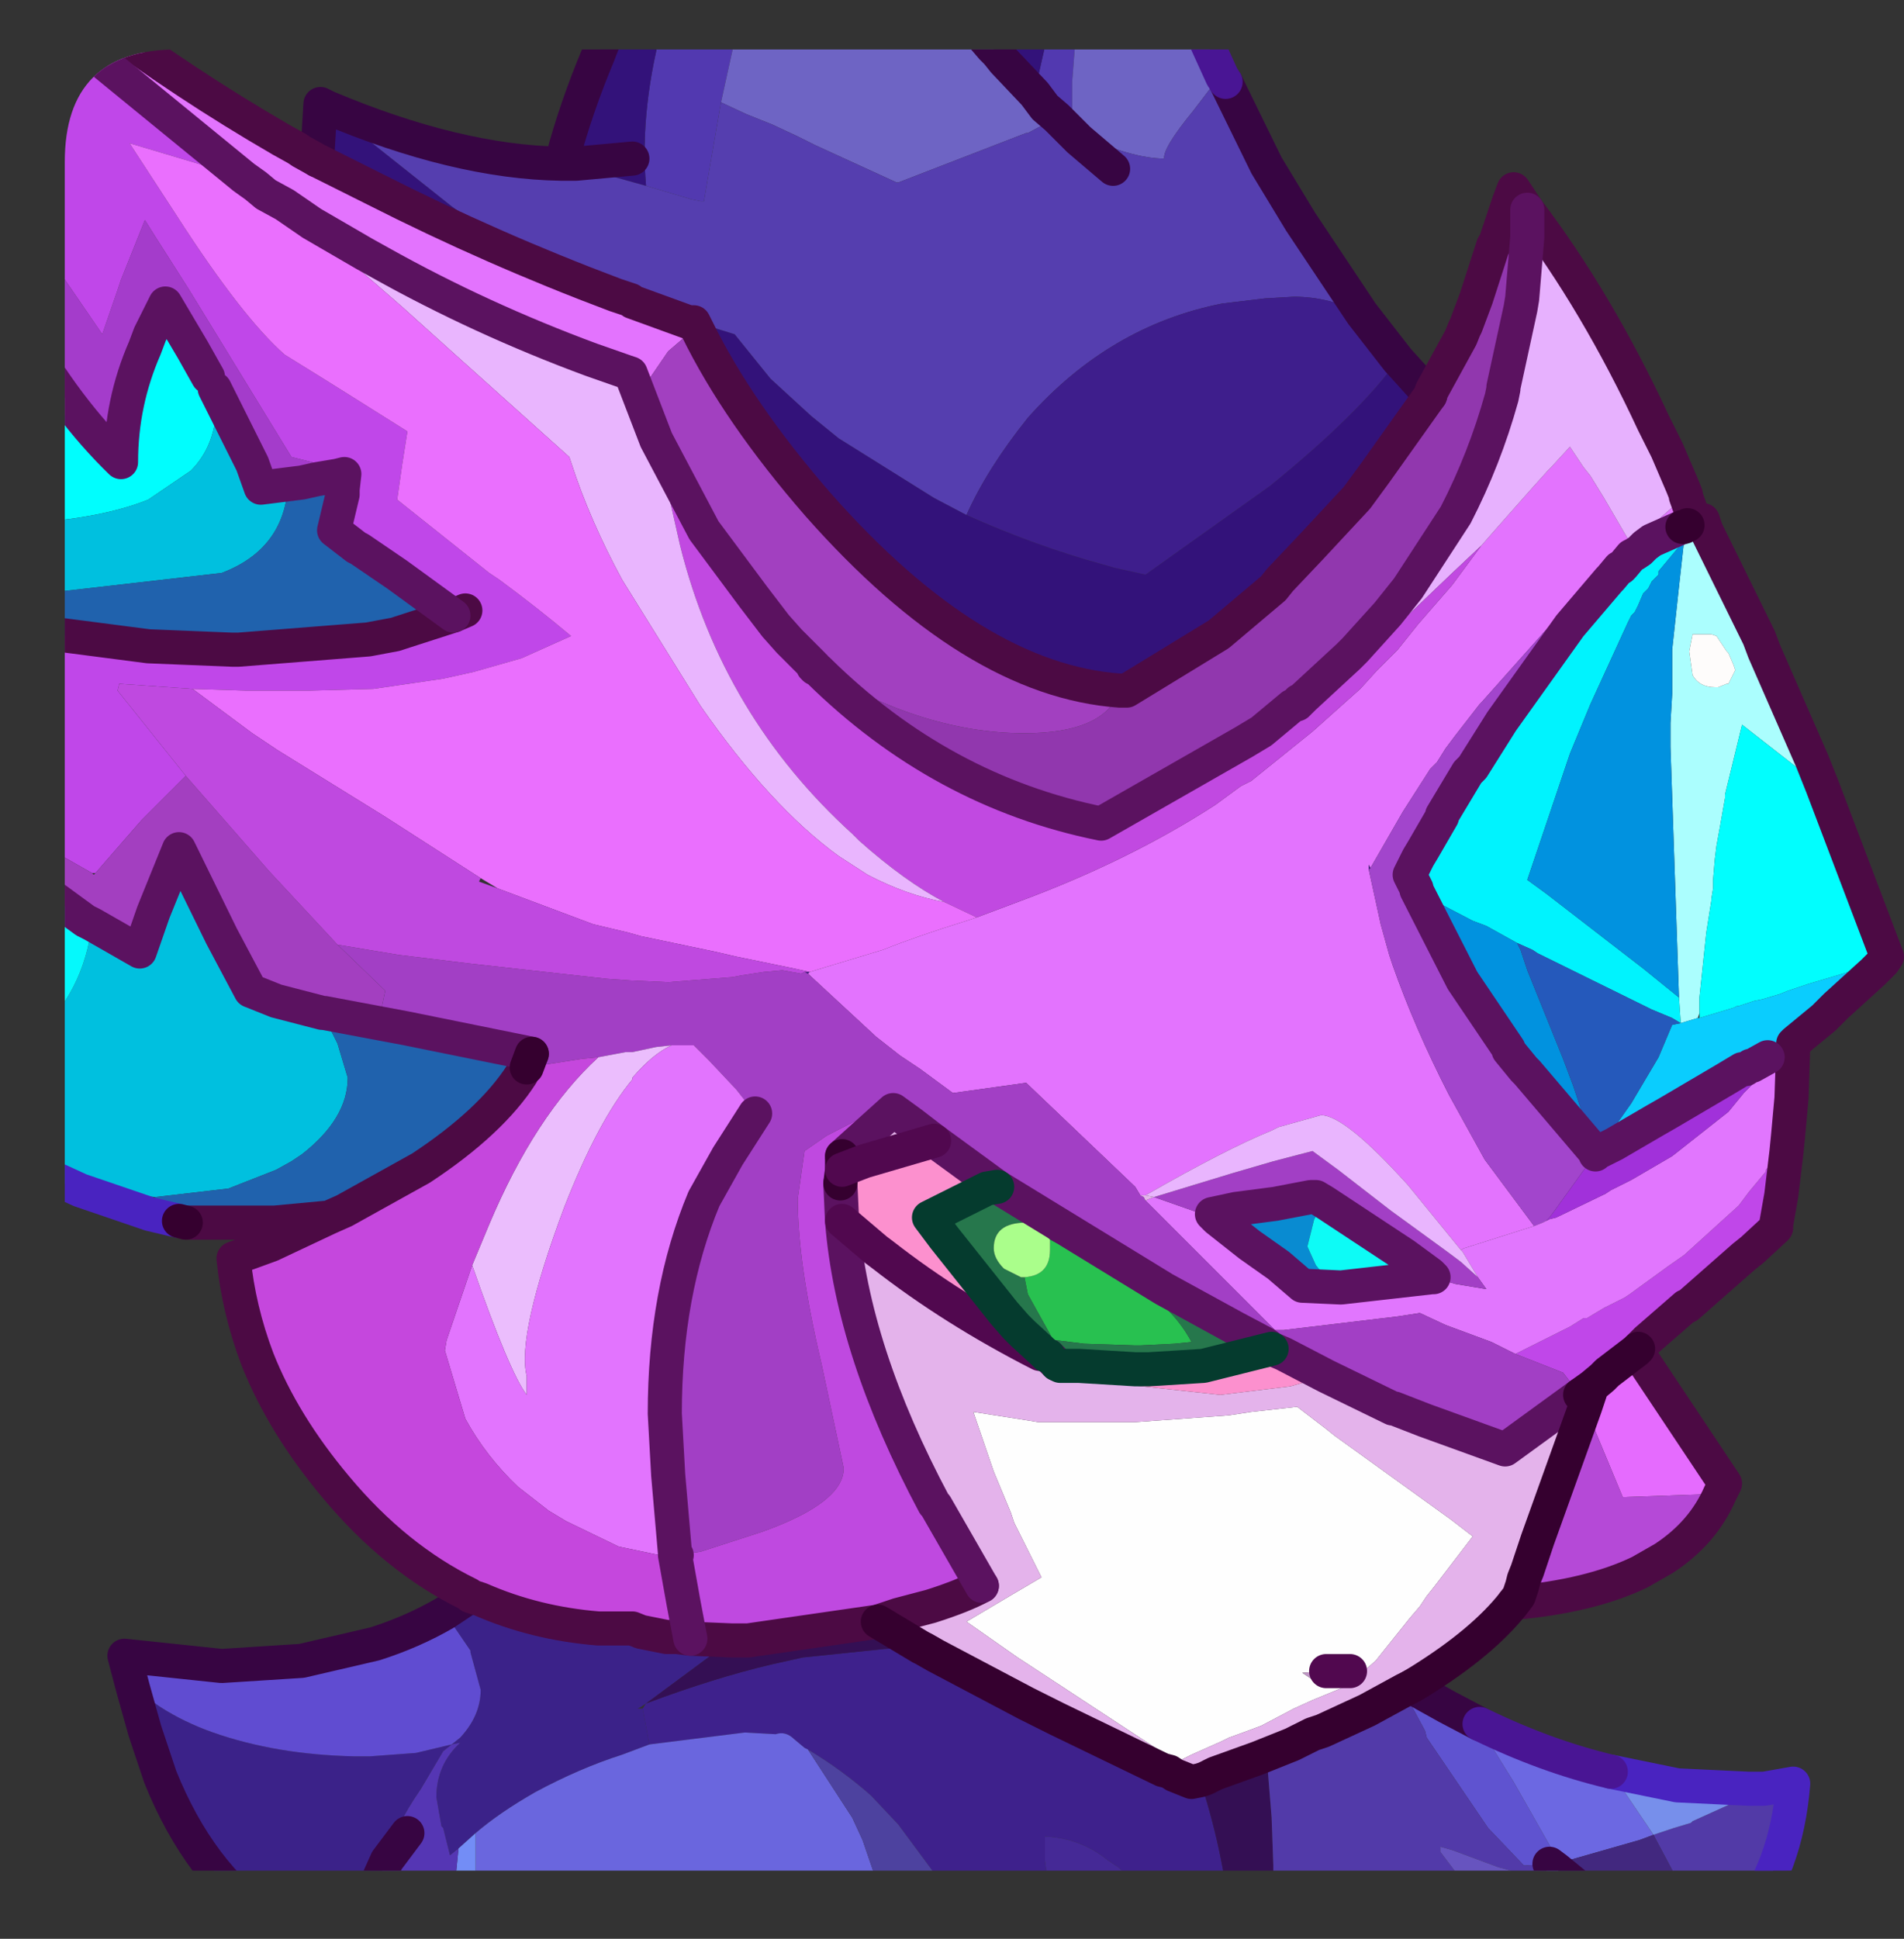 <?xml version="1.0" encoding="UTF-8" standalone="no"?>
<svg xmlns:ffdec="https://www.free-decompiler.com/flash" xmlns:xlink="http://www.w3.org/1999/xlink" ffdec:objectType="frame" height="56.85px" width="55.85px" xmlns="http://www.w3.org/2000/svg">
  <rect width="100%" height="100%" fill="#333333" stroke="none"/>
  <g transform="matrix(1.0, 0.0, 0.0, 1.0, 1.9, 1.45)">
    <clipPath id="clipPath0" transform="matrix(1.0, 0.0, 0.0, 1.0, 0.0, 0.0)">
      <path d="M50.5 0.0 Q53.95 0.0 53.95 3.3 L53.95 50.15 Q53.95 53.4 50.5 53.4 L3.3 53.4 Q0.0 53.4 0.0 50.15 L0.0 3.3 Q0.0 0.0 3.3 0.0 L50.5 0.0" fill="#000000" fill-rule="evenodd" stroke="none"/>
    </clipPath>
    <g clip-path="url(#clipPath0)">
      <use ffdec:characterId="2" height="56.85" transform="matrix(1.0, 0.0, 0.0, 1.0, -1.9, -1.45)" width="55.85" xlink:href="#shape1"/>
    </g>
    <use ffdec:characterId="3" height="53.4" transform="matrix(1.0, 0.0, 0.0, 1.0, 0.0, 0.0)" width="53.95" xlink:href="#shape2"/>
  </g>
  <defs>
    <g id="shape1" transform="matrix(1.0, 0.0, 0.0, 1.0, 1.9, 1.45)">
      <path d="M17.6 -0.95 L19.8 -0.95 19.25 1.55 18.8 4.15 18.75 4.45 18.65 4.45 18.4 4.4 17.05 4.0 Q16.85 1.7 17.6 -0.95 M29.0 -0.95 L29.7 -0.95 29.6 0.3 29.55 0.95 29.55 1.35 29.55 1.8 29.6 2.45 29.5 2.4 29.3 2.2 29.1 2.0 28.75 1.7 28.45 1.3 28.55 0.8 28.8 -0.3 29.0 -0.95" fill="#5239b1" fill-rule="evenodd" stroke="none"/>
      <path d="M16.1 -0.95 L17.6 -0.95 Q16.85 1.7 17.05 4.0 L16.15 3.75 15.0 3.35 14.6 3.2 Q15.0 1.7 15.65 0.15 L15.9 -0.5 16.1 -0.95 M16.65 3.2 L15.0 3.35 16.65 3.2 M26.55 -0.85 L26.6 -0.95 29.0 -0.95 28.8 -0.3 28.55 0.8 28.45 1.3 27.55 0.35 27.35 0.1 27.2 -0.05 26.9 -0.4 26.55 -0.85 M39.1 9.1 L40.05 10.15 38.45 12.4 37.9 13.15 36.55 14.6 35.65 15.55 35.45 15.8 33.85 17.15 31.15 18.8 30.95 18.8 Q26.65 18.5 22.1 13.35 19.75 10.65 18.55 8.2 L18.45 8.0 18.3 8.0 16.65 7.4 16.6 7.35 16.15 7.2 Q12.55 5.85 9.1 4.1 L7.4 3.25 7.5 1.6 7.7 1.7 11.35 4.6 Q12.85 5.7 14.85 6.6 L17.25 7.55 17.55 7.7 18.2 7.9 19.65 8.35 20.7 9.65 21.9 10.75 22.7 11.4 25.5 13.15 26.45 13.65 Q28.45 14.55 30.45 15.1 L30.8 15.2 31.7 15.4 35.35 12.8 Q38.0 10.65 39.1 9.1 M37.85 17.6 L38.05 17.75 37.7 18.0 36.35 19.0 37.65 17.8 37.85 17.6 M38.3 24.0 L38.25 24.05 38.25 23.9 38.3 24.0 M21.85 27.05 L21.8 27.1 21.7 27.05 21.85 27.05" fill="#33127a" fill-rule="evenodd" stroke="none"/>
      <path d="M19.25 1.55 L19.8 -0.95 25.15 -0.95 25.7 -0.75 25.8 -0.75 26.2 -0.6 26.55 -0.85 26.9 -0.4 27.2 -0.05 27.35 0.1 27.55 0.35 28.45 1.3 28.75 1.7 29.1 2.0 28.25 2.45 28.2 2.45 24.45 3.9 24.4 3.9 22.0 2.8 21.5 2.55 20.75 2.2 20.0 1.9 19.25 1.55 M29.7 -0.95 L33.15 -0.95 33.45 -0.3 33.95 0.8 33.75 0.95 33.1 1.8 Q32.2 2.9 32.25 3.2 31.3 3.2 29.65 2.45 L29.6 2.45 29.55 1.8 29.55 1.35 29.55 0.95 29.6 0.3 29.7 -0.95" fill="#6e64c5" fill-rule="evenodd" stroke="none"/>
      <path d="M25.15 -0.95 L26.5 -0.95 26.55 -0.85 26.2 -0.6 25.8 -0.75 25.7 -0.75 25.15 -0.95" fill="#88b6ff" fill-rule="evenodd" stroke="none"/>
      <path d="M17.05 4.0 L18.4 4.4 18.65 4.45 18.75 4.45 18.8 4.15 19.25 1.55 20.0 1.9 20.75 2.2 21.5 2.55 22.0 2.8 24.4 3.9 24.45 3.9 28.2 2.45 28.25 2.45 29.1 2.0 29.3 2.2 29.5 2.4 29.6 2.5 29.65 2.45 Q31.3 3.2 32.25 3.2 32.2 2.9 33.1 1.8 L33.75 0.95 33.95 0.8 34.05 0.95 35.25 3.4 36.25 5.05 38.05 7.75 Q37.1 7.25 36.05 7.25 L35.2 7.3 33.95 7.45 Q30.65 8.1 28.25 10.8 27.05 12.3 26.45 13.65 L25.5 13.15 22.7 11.4 21.9 10.75 20.7 9.65 19.65 8.35 18.2 7.9 17.55 7.7 17.25 7.55 14.85 6.6 Q12.85 5.7 11.35 4.6 L7.7 1.7 Q11.5 3.3 14.55 3.35 L14.7 3.35 15.0 3.35 16.15 3.75 17.05 4.0 M30.75 3.5 L29.75 2.65 29.6 2.5 29.75 2.65 30.75 3.5" fill="#553eb0" fill-rule="evenodd" stroke="none"/>
      <path d="M-1.4 9.3 L-1.4 8.0 -1.25 8.25 Q0.05 10.55 1.65 12.1 L1.6 12.25 -0.9 9.85 -1.4 9.3" fill="#bbfdfb" fill-rule="evenodd" stroke="none"/>
      <path d="M-1.4 8.0 L-1.4 4.7 1.1 8.35 1.55 7.05 1.65 6.75 2.35 5.0 2.6 5.4 3.65 7.05 6.65 11.95 7.25 12.1 7.95 12.3 Q8.2 12.35 8.2 12.45 L8.0 12.5 7.4 12.6 6.95 12.7 6.55 12.75 5.75 12.85 5.5 12.15 4.4 9.95 4.2 9.6 3.75 8.8 2.95 7.45 2.5 8.35 2.35 8.75 Q1.65 10.35 1.65 12.1 0.05 10.55 -1.25 8.25 L-1.4 8.0" fill="#a53ccc" fill-rule="evenodd" stroke="none"/>
      <path d="M50.55 31.85 L50.5 32.35 50.35 33.6 50.2 34.45 50.2 34.55 50.15 34.6 49.5 35.2 49.25 35.4 47.6 36.85 47.55 36.85 46.4 37.85 46.15 38.1 46.1 38.15 45.25 38.8 45.1 38.95 44.8 39.2 44.45 39.45 43.95 38.8 42.55 38.25 44.15 37.45 44.55 37.2 44.65 37.2 45.15 36.9 45.75 36.6 45.9 36.5 47.0 35.7 47.5 35.35 49.1 33.9 49.4 33.5 49.9 32.9 49.9 32.85 50.15 32.6 50.45 32.05 50.55 31.85 M-1.4 22.9 L-1.4 17.0 2.45 17.5 4.9 17.6 5.1 17.6 8.9 17.3 9.7 17.15 9.85 17.1 11.4 16.6 9.75 15.4 8.65 14.65 8.55 14.6 7.9 14.1 8.15 13.05 8.15 12.9 8.2 12.45 Q8.2 12.35 7.95 12.3 L7.25 12.1 6.65 11.95 3.65 7.05 2.6 5.4 2.35 5.0 1.65 6.75 1.55 7.05 1.1 8.35 -1.4 4.7 -1.4 -0.95 -0.3 -0.95 0.6 -0.05 5.25 3.75 1.9 2.75 3.3 4.9 Q5.2 7.85 6.45 8.95 L7.5 9.6 8.3 10.1 10.05 11.2 9.9 12.15 9.75 13.2 12.45 15.35 12.75 15.55 Q13.9 16.4 14.85 17.2 L13.4 17.85 12.0 18.25 11.1 18.45 9.05 18.75 7.2 18.8 5.3 18.8 3.75 18.75 1.6 18.6 1.55 18.8 3.55 21.3 2.25 22.6 0.9 24.15 0.8 24.15 -1.4 22.9 M11.75 16.45 L11.4 16.6 11.75 16.45" fill="#c147ea" fill-rule="evenodd" stroke="none"/>
      <path d="M-0.3 -0.95 L0.9 -0.95 Q3.5 1.0 6.35 2.65 L6.8 2.9 6.95 3.0 7.4 3.25 9.1 4.1 Q12.55 5.85 16.15 7.2 L16.6 7.35 16.65 7.4 18.3 8.0 18.45 8.0 18.55 8.2 18.4 8.25 17.7 8.85 17.05 9.8 17.35 11.45 16.6 9.5 16.45 9.45 15.45 9.1 Q12.2 7.9 9.25 6.25 L8.8 6.0 7.25 5.1 6.45 4.55 5.9 4.25 5.6 4.0 5.25 3.75 0.6 -0.05 -0.3 -0.95 M41.55 14.55 L41.9 14.15 43.05 12.85 43.5 12.35 43.6 12.25 44.15 11.65 44.55 12.25 44.75 12.5 45.15 13.15 45.85 14.35 45.95 14.55 45.9 14.55 45.85 14.6 45.75 14.7 45.6 14.85 45.5 14.9 45.5 14.95 45.2 15.2 44.0 16.4 41.55 19.15 41.5 19.2 40.8 20.1 40.5 20.5 40.25 20.9 40.05 21.1 39.25 22.35 38.3 24.0 38.25 23.9 38.25 24.05 38.6 25.65 38.85 26.55 38.95 26.85 Q39.6 28.7 40.6 30.65 L41.65 32.55 43.1 34.5 41.05 35.15 40.95 35.2 39.4 33.3 Q37.55 31.25 36.85 31.25 L35.6 31.6 35.4 31.7 Q34.05 32.25 31.7 33.6 L31.55 33.6 31.4 33.35 28.2 30.3 26.05 30.6 25.1 29.9 24.5 29.5 23.8 28.95 21.8 27.1 21.85 27.05 24.0 26.4 Q25.0 26.0 26.45 25.55 L26.75 25.45 27.95 25.0 Q31.2 23.8 33.75 22.15 L34.5 21.6 34.8 21.45 36.6 20.0 38.0 18.75 38.5 18.2 39.1 17.6 39.7 16.85 40.7 15.7 41.55 14.55" fill="#e473ff" fill-rule="evenodd" stroke="none"/>
      <path d="M-1.4 13.9 L-1.4 9.3 -0.9 9.85 1.6 12.25 1.65 12.1 Q1.65 10.35 2.35 8.75 L2.5 8.35 2.95 7.45 3.75 8.8 4.2 9.6 4.4 9.95 4.45 10.35 Q4.45 11.6 3.7 12.35 L2.45 13.2 Q1.1 13.75 -1.2 13.9 L-1.4 13.9" fill="#00ffff" fill-rule="evenodd" stroke="none"/>
      <path d="M-1.4 24.3 L-1.4 24.1 -1.25 24.2 -0.7 24.6 -1.4 24.3" fill="#c0ffff" fill-rule="evenodd" stroke="none"/>
      <path d="M-1.4 24.1 L-1.4 22.9 0.8 24.15 0.85 24.2 0.9 24.15 2.25 22.6 3.55 21.3 5.3 23.3 6.0 24.1 8.0 26.25 9.4 27.6 9.2 28.55 7.6 28.25 7.55 28.25 6.2 27.9 5.45 27.6 4.6 26.0 3.35 23.45 2.6 25.3 2.2 26.45 0.8 25.65 0.6 25.55 -0.7 24.6 -1.25 24.2 -1.4 24.1" fill="#a43fc1" fill-rule="evenodd" stroke="none"/>
      <path d="M0.45 33.45 L-1.4 32.6 -1.4 29.3 -0.85 28.9 Q0.55 27.65 0.8 25.65 L2.2 26.45 2.6 25.3 3.35 23.45 4.6 26.0 5.45 27.6 6.2 27.9 7.55 28.25 8.0 29.15 8.3 30.15 Q8.3 31.35 6.95 32.4 L6.65 32.6 6.2 32.85 4.8 33.4 2.65 33.65 0.45 33.45 M-1.4 15.85 L-1.4 13.9 -1.2 13.9 Q1.1 13.75 2.45 13.2 L3.7 12.35 Q4.45 11.6 4.45 10.35 L4.4 9.95 5.5 12.15 5.75 12.85 6.55 12.75 Q6.45 14.65 4.6 15.35 L-0.2 15.9 -1.4 15.85" fill="#00c1e0" fill-rule="evenodd" stroke="none"/>
      <path d="M7.75 34.25 L6.15 34.4 4.9 34.4 4.45 34.4 3.7 34.4 3.55 34.4 3.35 34.35 2.5 34.15 2.65 33.65 4.8 33.4 6.2 32.85 6.65 32.6 6.95 32.4 Q8.3 31.35 8.3 30.15 L8.0 29.15 7.55 28.25 7.6 28.25 9.2 28.55 10.0 28.7 13.7 29.45 13.55 29.85 13.4 30.05 Q12.5 31.45 10.45 32.8 L8.2 34.05 7.75 34.25 M-1.4 17.0 L-1.4 15.85 -0.2 15.9 4.6 15.35 Q6.45 14.65 6.55 12.75 L6.95 12.7 7.4 12.6 8.0 12.5 8.2 12.45 8.15 12.9 8.15 13.05 7.9 14.1 8.55 14.6 8.65 14.65 9.75 15.4 11.4 16.6 9.85 17.1 9.7 17.15 8.9 17.3 5.1 17.6 4.9 17.6 2.45 17.5 -1.4 17.0" fill="#2062ae" fill-rule="evenodd" stroke="none"/>
      <path d="M-1.4 29.3 L-1.4 24.3 -0.7 24.6 0.6 25.55 0.8 25.65 Q0.55 27.65 -0.85 28.9 L-1.4 29.3" fill="#05fafd" fill-rule="evenodd" stroke="none"/>
      <path d="M-1.4 53.15 L-1.4 53.05 -0.85 53.35 -1.4 53.15" fill="#e772ff" fill-rule="evenodd" stroke="none"/>
      <path d="M-0.85 53.35 L1.45 54.6 1.3 54.9 -1.4 54.9 -1.4 53.15 -0.85 53.35" fill="#9844b6" fill-rule="evenodd" stroke="none"/>
      <path d="M32.45 50.1 L29.4 48.1 29.25 48.0 27.95 47.15 27.45 46.8 26.45 46.1 27.8 45.3 28.65 44.8 27.85 43.2 27.8 43.05 27.75 42.9 27.25 41.7 26.65 39.95 28.25 40.2 28.55 40.25 29.7 40.25 31.4 40.25 34.15 40.05 34.8 39.95 36.15 39.8 37.0 40.45 37.25 40.65 40.65 43.1 41.3 43.6 40.15 45.1 39.95 45.35 39.75 45.65 39.45 46.0 38.45 47.25 38.1 47.55 37.9 47.75 37.9 47.8 37.85 47.85 37.7 47.9 37.55 48.0 37.45 48.05 36.6 48.4 36.05 48.65 35.1 49.15 34.7 49.3 34.15 49.5 33.95 49.6 33.05 50.0 32.65 50.2 32.45 50.1 M37.7 47.55 L37.1 47.5 37.0 47.55 36.3 47.6 36.6 47.8 37.25 47.9 Q37.65 47.95 37.7 47.55" fill="#ffffff" fill-rule="evenodd" stroke="none"/>
      <path d="M42.9 4.7 Q44.95 7.4 46.6 10.95 L47.0 11.75 47.45 12.8 47.55 13.05 47.55 13.1 47.3 13.3 46.5 14.0 46.3 14.15 45.95 14.55 45.85 14.35 45.15 13.15 44.75 12.5 44.55 12.25 44.15 11.65 43.6 12.25 43.5 12.35 43.05 12.85 41.9 14.15 41.55 14.55 40.7 15.35 39.6 16.4 38.95 17.0 38.05 17.75 37.85 17.6 38.8 16.55 39.4 15.8 40.8 13.65 Q41.65 12.0 42.15 10.2 L42.2 9.95 42.2 9.9 42.7 7.6 42.75 7.3 42.9 5.5 42.9 5.05 42.9 4.7" fill="#e8b2ff" fill-rule="evenodd" stroke="none"/>
      <path d="M40.05 10.15 L40.1 10.0 40.95 8.45 41.05 8.2 41.1 8.1 41.4 7.3 41.9 5.75 41.95 5.7 42.35 4.5 42.9 4.7 42.9 5.05 42.9 5.5 42.75 7.3 42.7 7.6 42.2 9.9 42.2 9.95 42.15 10.2 Q41.65 12.0 40.8 13.65 L39.4 15.8 38.8 16.55 37.85 17.6 37.65 17.8 36.35 19.0 36.25 19.1 36.2 19.1 36.2 19.15 36.15 19.15 36.15 19.2 36.0 19.25 35.1 20.0 34.6 20.3 30.4 22.7 Q25.7 21.75 22.1 18.2 L22.0 18.15 22.05 18.15 Q25.2 20.05 28.15 20.05 30.5 20.05 30.95 18.8 L31.15 18.8 33.85 17.15 35.45 15.8 35.65 15.55 36.55 14.6 37.9 13.15 38.45 12.4 40.05 10.15" fill="#9237af" fill-rule="evenodd" stroke="none"/>
      <path d="M47.55 13.1 L47.8 13.8 47.7 13.9 47.6 13.95 47.5 14.0 47.45 14.0 46.55 14.4 46.35 14.55 46.25 14.65 46.2 14.7 46.05 14.8 45.95 14.55 46.3 14.15 46.5 14.0 47.3 13.3 47.55 13.1" fill="#e176ff" fill-rule="evenodd" stroke="none"/>
      <path d="M47.7 13.9 L48.0 13.8 48.05 13.8 48.15 14.1 49.7 17.25 49.85 17.65 51.25 20.85 51.45 21.35 51.25 21.4 49.2 19.8 48.7 21.85 48.7 21.95 48.55 22.8 48.45 23.35 48.4 23.75 48.35 24.35 48.35 24.6 48.3 24.9 48.3 24.95 48.15 25.9 47.95 27.8 47.95 28.25 47.9 28.4 47.4 28.55 47.35 27.8 47.1 20.45 47.1 20.35 47.1 20.0 47.1 19.75 47.15 18.9 47.15 18.7 47.15 18.0 47.15 17.65 47.15 17.6 47.35 15.75 47.5 14.4 47.5 14.3 47.5 14.0 47.6 13.95 47.7 13.9 M47.65 17.65 L47.75 18.35 Q47.95 18.7 48.4 18.7 L48.5 18.7 48.75 18.6 48.8 18.6 49.0 18.2 48.95 18.05 48.8 17.7 48.75 17.65 48.45 17.2 48.3 17.15 48.15 17.15 47.75 17.15 47.65 17.65" fill="#acffff" fill-rule="evenodd" stroke="none"/>
      <path d="M46.05 14.8 L46.2 14.7 46.25 14.65 46.35 14.55 46.55 14.4 47.45 14.0 47.5 14.0 47.5 14.3 47.5 14.4 46.75 15.3 46.75 15.4 46.55 15.6 46.45 15.8 46.3 15.95 46.15 16.3 46.05 16.5 45.95 16.6 45.85 16.8 44.75 19.2 44.15 20.65 42.9 24.35 43.45 24.75 46.3 26.95 47.35 27.8 47.4 28.55 47.15 28.4 46.55 28.15 43.2 26.5 43.05 26.4 42.6 26.2 41.7 25.7 41.3 25.55 40.15 24.95 39.65 24.65 39.65 24.6 39.45 24.2 39.7 23.7 39.85 23.45 40.4 22.5 40.4 22.45 41.15 21.2 41.3 21.05 42.15 19.7 44.15 16.9 45.3 15.55 45.35 15.5 45.6 15.2 45.65 15.2 45.7 15.15 45.95 14.85 46.05 14.8" fill="#00f4ff" fill-rule="evenodd" stroke="none"/>
      <path d="M45.85 14.6 L46.05 14.8 45.95 14.85 45.7 15.15 45.65 15.2 45.6 15.2 45.35 15.5 45.3 15.55 44.15 16.9 42.15 19.7 41.3 21.05 41.15 21.2 40.4 22.45 40.4 22.5 39.85 23.45 39.7 23.7 39.45 24.2 39.65 24.6 39.65 24.65 41.0 27.3 42.35 29.3 42.35 29.35 42.8 29.9 42.9 30.0 44.9 32.35 44.85 32.45 43.7 34.05 43.55 34.25 43.45 34.35 43.35 34.4 43.1 34.5 41.65 32.55 40.6 30.65 Q39.6 28.7 38.95 26.85 L38.85 26.55 38.6 25.65 38.25 24.05 38.3 24.0 39.25 22.35 40.05 21.1 40.25 20.9 40.5 20.5 40.8 20.1 41.5 19.2 41.55 19.15 44.0 16.4 45.2 15.2 45.5 14.95 45.5 14.9 45.6 14.85 45.75 14.7 45.85 14.6" fill="#a345cd" fill-rule="evenodd" stroke="none"/>
      <path d="M44.9 32.35 L42.9 30.0 42.8 29.9 42.35 29.35 42.35 29.3 41.0 27.3 39.65 24.65 40.15 24.95 41.3 25.55 41.7 25.7 42.6 26.2 42.7 26.4 42.9 27.0 43.95 29.6 44.25 30.4 44.9 32.35 M47.35 27.8 L46.3 26.95 43.45 24.75 42.9 24.35 44.15 20.65 44.75 19.2 45.85 16.8 45.95 16.6 46.05 16.5 46.15 16.3 46.3 15.95 46.45 15.8 46.55 15.6 46.75 15.4 46.75 15.3 47.5 14.4 47.35 15.75 47.15 17.6 47.15 17.65 47.15 18.0 47.15 18.7 47.15 18.9 47.1 19.75 47.1 20.0 47.1 20.35 47.1 20.45 47.35 27.8" fill="#0193e0" fill-rule="evenodd" stroke="none"/>
      <path d="M47.65 17.65 L47.75 17.15 48.15 17.15 48.3 17.15 48.45 17.2 48.75 17.65 48.8 17.7 48.95 18.05 49.0 18.2 48.8 18.6 48.75 18.6 48.5 18.7 48.4 18.7 Q47.95 18.7 47.75 18.35 L47.65 17.65" fill="#fffdfc" fill-rule="evenodd" stroke="none"/>
      <path d="M38.05 17.75 L38.95 17.0 39.6 16.4 40.7 15.35 41.55 14.55 40.7 15.7 39.7 16.85 39.1 17.6 38.5 18.2 38.0 18.75 36.6 20.0 34.8 21.45 34.5 21.6 33.75 22.15 Q31.2 23.8 27.95 25.0 L26.75 25.45 25.8 25.0 Q24.65 24.4 23.3 23.2 L23.1 23.0 Q19.3 19.55 18.05 14.55 L17.35 11.45 18.75 14.1 20.2 16.05 20.85 16.9 21.25 17.35 21.95 18.05 21.95 18.1 22.0 18.1 22.0 18.15 22.1 18.2 Q25.7 21.75 30.4 22.7 L34.6 20.3 35.1 20.0 36.0 19.25 36.15 19.2 36.15 19.15 36.2 19.15 36.2 19.1 36.25 19.1 36.35 19.0 37.7 18.0 38.05 17.75" fill="#c249e2" fill-rule="evenodd" stroke="none"/>
      <path d="M51.45 21.35 L51.55 21.6 53.45 26.6 53.35 26.75 53.0 26.85 51.15 27.4 50.55 27.6 50.3 27.7 49.8 27.85 49.55 27.9 49.1 28.05 49.05 28.05 48.95 28.1 48.45 28.25 47.95 28.4 47.95 28.25 47.95 27.8 48.15 25.9 48.3 24.95 48.3 24.9 48.35 24.6 48.35 24.35 48.4 23.75 48.45 23.35 48.55 22.8 48.7 21.95 48.7 21.85 49.2 19.8 51.25 21.4 51.45 21.35" fill="#01ffff" fill-rule="evenodd" stroke="none"/>
      <path d="M53.35 26.75 L53.05 27.05 51.95 28.05 51.6 28.4 50.75 29.1 50.75 29.15 50.7 29.15 50.4 29.3 50.25 29.4 49.95 29.55 49.5 29.8 49.45 29.8 49.3 29.9 49.2 29.9 48.7 30.2 47.0 31.2 46.65 31.4 45.45 32.1 44.95 32.35 44.9 32.35 45.35 31.75 45.95 30.9 46.75 29.55 47.15 28.6 47.4 28.55 47.9 28.4 47.95 28.4 48.45 28.25 48.95 28.1 49.05 28.05 49.1 28.05 49.55 27.9 49.8 27.85 50.3 27.7 50.55 27.6 51.15 27.4 53.0 26.85 53.35 26.75" fill="#0aceff" fill-rule="evenodd" stroke="none"/>
      <path d="M50.7 29.15 L50.7 29.25 50.65 30.75 50.55 31.85 50.45 32.05 50.15 32.6 49.9 32.85 49.9 32.9 49.4 33.5 49.1 33.9 47.5 35.35 47.0 35.7 45.9 36.5 45.75 36.6 45.15 36.9 44.65 37.2 44.55 37.2 44.15 37.45 42.55 38.25 41.85 37.9 40.5 37.4 39.75 37.05 39.1 37.15 35.75 37.55 35.7 37.55 35.5 37.55 31.7 33.75 31.95 33.65 33.8 34.3 34.75 35.05 35.6 35.65 36.3 36.25 37.4 36.3 37.45 36.3 40.1 36.0 40.8 36.2 41.7 36.35 41.45 36.0 41.0 35.25 40.95 35.2 41.05 35.15 43.1 34.5 43.35 34.4 43.45 34.35 43.55 34.3 43.75 34.25 45.2 33.55 45.35 33.45 45.65 33.3 45.95 33.15 47.15 32.45 48.8 31.15 49.25 30.6 49.4 30.45 49.5 30.35 49.55 30.2 49.95 29.55 50.25 29.4 50.4 29.3 50.7 29.15" fill="#e276ff" fill-rule="evenodd" stroke="none"/>
      <path d="M42.6 26.2 L43.05 26.4 43.2 26.5 46.55 28.15 47.15 28.4 47.4 28.55 47.15 28.6 46.75 29.55 45.95 30.9 45.35 31.75 44.9 32.35 44.25 30.4 43.95 29.6 42.9 27.0 42.7 26.4 42.6 26.2" fill="#2559bc" fill-rule="evenodd" stroke="none"/>
      <path d="M43.45 34.35 L43.55 34.25 43.7 34.05 44.85 32.45 44.9 32.35 44.9 32.4 44.95 32.35 45.45 32.1 46.65 31.4 47.0 31.2 48.7 30.2 49.2 29.9 49.3 29.9 49.45 29.8 49.5 29.8 49.95 29.55 49.55 30.2 49.5 30.35 49.4 30.45 49.25 30.6 48.8 31.15 47.15 32.45 45.95 33.15 45.65 33.3 45.35 33.45 45.2 33.55 43.75 34.25 43.55 34.3 43.45 34.35" fill="#a231db" fill-rule="evenodd" stroke="none"/>
      <path d="M21.8 27.1 L23.8 28.95 24.5 29.5 25.1 29.9 26.05 30.6 28.2 30.3 31.4 33.35 31.55 33.6 31.65 33.65 31.7 33.75 35.5 37.55 35.7 37.55 35.75 37.55 39.1 37.15 39.75 37.05 40.5 37.4 41.85 37.9 42.55 38.25 43.95 38.8 44.45 39.45 42.25 41.05 39.9 40.2 39.0 39.85 38.95 39.85 37.0 38.9 35.75 38.25 35.4 38.1 35.2 37.95 34.35 37.5 32.25 36.35 27.35 33.35 25.5 32.0 24.85 31.5 24.3 31.1 24.3 30.85 22.35 31.85 21.7 32.3 21.6 33.0 21.5 33.7 Q21.5 35.6 22.2 38.55 L22.85 41.6 Q22.85 42.6 20.5 43.45 L20.35 43.5 18.65 44.05 17.95 44.15 17.9 44.1 17.7 41.8 17.6 40.0 Q17.6 36.45 18.75 33.7 L19.45 32.45 20.25 31.2 19.7 30.5 18.9 29.65 18.45 29.2 17.8 29.2 17.35 29.25 16.65 29.4 16.45 29.4 15.65 29.55 15.15 29.6 13.55 29.85 13.7 29.45 10.0 28.7 9.2 28.55 9.4 27.6 8.0 26.25 9.8 26.55 11.85 26.8 15.9 27.25 16.6 27.3 17.7 27.35 19.6 27.2 19.85 27.15 20.5 27.05 21.05 27.0 21.6 27.1 21.7 27.05 21.8 27.1 M31.95 33.65 L34.25 32.95 35.45 32.6 36.6 32.3 37.35 32.85 38.9 34.05 40.55 35.25 40.95 35.55 41.45 36.0 41.7 36.35 40.8 36.2 40.1 36.0 40.15 36.0 40.05 35.9 39.3 35.35 36.95 33.8 36.7 33.65 36.55 33.65 35.5 33.85 34.35 34.0 33.65 34.15 33.8 34.3 31.95 33.65" fill="#a33fc6" fill-rule="evenodd" stroke="none"/>
      <path d="M31.7 33.6 Q34.05 32.25 35.4 31.7 L35.6 31.6 36.85 31.25 Q37.55 31.25 39.4 33.3 L40.95 35.2 41.0 35.25 41.45 36.0 40.95 35.55 40.55 35.25 38.9 34.05 37.35 32.85 36.6 32.3 35.45 32.6 34.25 32.95 31.95 33.65 31.7 33.6 M17.35 11.45 L18.05 14.55 Q19.3 19.55 23.1 23.0 L23.3 23.2 Q24.65 24.4 25.8 25.0 24.7 24.8 23.55 24.2 L22.7 23.65 Q20.7 22.2 18.65 19.25 L16.35 15.55 Q15.4 13.8 14.85 12.1 L14.8 11.95 11.4 8.9 9.9 7.55 8.75 6.55 7.25 5.25 6.45 4.55 7.25 5.1 8.8 6.0 9.25 6.25 Q12.2 7.9 15.45 9.1 L16.45 9.45 16.6 9.5 17.35 11.45" fill="#eab6ff" fill-rule="evenodd" stroke="none"/>
      <path d="M46.1 38.15 L48.7 42.05 48.55 42.35 45.7 42.45 44.6 39.8 44.8 39.2 45.1 38.95 45.25 38.8 46.1 38.15" fill="#e66bff" fill-rule="evenodd" stroke="none"/>
      <path d="M48.55 42.35 Q48.05 43.5 46.9 44.25 L46.2 44.65 Q44.75 45.35 42.5 45.55 L42.65 45.35 42.75 45.05 42.8 44.85 42.9 44.6 43.2 43.7 44.6 39.8 45.7 42.45 48.55 42.35" fill="#b649d8" fill-rule="evenodd" stroke="none"/>
      <path d="M42.5 45.55 Q41.6 46.7 39.75 47.85 L39.5 48.0 39.3 48.1 38.2 48.7 36.9 49.3 36.6 49.4 36.0 49.7 35.25 50.0 35.0 50.1 33.75 50.55 33.45 50.7 33.25 50.55 32.65 50.2 33.05 50.0 33.95 49.6 34.15 49.5 34.7 49.3 35.1 49.15 36.05 48.65 36.6 48.4 37.45 48.05 37.55 48.0 37.7 47.9 37.85 47.85 37.9 47.8 37.9 47.75 38.1 47.55 38.45 47.25 39.45 46.0 39.75 45.65 39.95 45.35 40.15 45.1 41.3 43.6 40.65 43.1 37.25 40.65 37.0 40.45 36.15 39.8 34.8 39.95 34.15 40.05 31.4 40.25 29.7 40.25 28.55 40.25 28.25 40.2 26.65 39.95 27.25 41.7 27.75 42.9 27.8 43.05 27.85 43.2 28.65 44.8 27.8 45.3 26.45 46.1 27.45 46.8 27.95 47.15 29.25 48.0 29.4 48.1 32.45 50.1 32.2 50.45 29.1 48.95 28.2 48.5 25.55 47.1 25.2 46.9 25.1 46.85 23.85 46.1 24.45 45.9 25.4 45.65 Q26.35 45.35 26.9 45.05 L25.55 42.7 25.5 42.65 Q23.1 38.15 22.8 34.35 L23.8 35.2 24.0 35.35 24.45 35.95 Q25.65 37.4 28.6 38.25 L28.8 38.3 28.85 38.3 29.1 38.55 29.2 38.6 30.2 39.05 33.9 39.45 35.95 39.2 37.0 38.9 38.95 39.85 39.0 39.85 39.9 40.2 42.25 41.05 44.45 39.45 44.8 39.2 44.6 39.8 43.2 43.7 42.9 44.6 42.8 44.85 42.75 45.05 42.65 45.35 42.5 45.55 M31.55 33.6 L31.7 33.6 31.95 33.65 31.7 33.75 31.65 33.65 31.55 33.6 M24.3 31.1 L24.85 31.5 25.5 32.0 23.45 32.6 22.8 32.85 22.8 32.45 24.3 31.1 M35.2 37.95 L35.4 38.1 34.8 38.25 35.2 37.95" fill="#e5b4ec" fill-rule="evenodd" stroke="none"/>
      <path d="M39.5 48.0 L39.55 48.0 39.65 48.1 40.55 48.6 41.5 49.1 41.85 49.75 42.5 50.8 43.75 53.0 43.75 53.2 43.55 53.2 42.85 53.25 42.8 53.25 41.75 52.15 39.95 49.5 39.9 49.3 39.55 48.65 39.35 48.25 39.3 48.1 39.5 48.0" fill="#5f53d1" fill-rule="evenodd" stroke="none"/>
      <path d="M38.05 7.75 L39.1 9.1 Q38.0 10.65 35.35 12.8 L31.7 15.4 30.8 15.2 30.45 15.1 Q28.45 14.55 26.45 13.65 27.05 12.3 28.25 10.8 30.65 8.1 33.95 7.45 L35.2 7.3 36.05 7.25 Q37.1 7.25 38.05 7.75" fill="#3e1e8d" fill-rule="evenodd" stroke="none"/>
      <path d="M30.95 18.8 Q30.5 20.05 28.15 20.05 25.2 20.05 22.05 18.15 L22.0 18.15 22.0 18.1 21.95 18.1 21.95 18.05 21.25 17.35 20.85 16.9 20.2 16.05 18.75 14.1 17.35 11.45 17.05 9.8 17.7 8.85 18.4 8.25 18.55 8.2 Q19.75 10.65 22.1 13.35 26.65 18.5 30.95 18.8" fill="#a340c1" fill-rule="evenodd" stroke="none"/>
      <path d="M26.75 25.45 L26.45 25.55 Q25.0 26.0 24.0 26.4 L21.85 27.05 21.4 26.95 19.7 26.6 19.05 26.45 16.9 26.0 16.55 25.9 15.5 25.65 12.7 24.6 12.2 24.3 9.4 22.5 6.25 20.55 5.5 20.05 3.75 18.75 5.3 18.8 7.2 18.8 9.05 18.75 11.1 18.45 12.0 18.25 13.4 17.85 14.85 17.2 Q13.9 16.4 12.75 15.55 L12.45 15.35 9.75 13.2 9.9 12.15 10.05 11.2 8.3 10.1 7.5 9.6 6.45 8.95 Q5.2 7.85 3.3 4.9 L1.9 2.75 5.25 3.75 5.6 4.0 5.9 4.25 6.45 4.55 7.25 5.25 8.75 6.55 9.9 7.55 11.4 8.9 14.8 11.95 14.85 12.1 Q15.4 13.8 16.35 15.55 L18.65 19.25 Q20.7 22.2 22.7 23.65 L23.55 24.2 Q24.7 24.8 25.8 25.0 L26.75 25.45" fill="#eb6fff" fill-rule="evenodd" stroke="none"/>
      <path d="M3.75 18.75 L5.5 20.05 6.25 20.55 9.4 22.5 12.2 24.3 12.15 24.4 12.7 24.6 15.5 25.65 16.55 25.9 16.9 26.0 19.05 26.45 19.7 26.6 21.4 26.95 21.85 27.05 21.7 27.05 21.6 27.1 21.05 27.0 20.5 27.05 19.85 27.15 19.6 27.2 17.7 27.35 16.6 27.3 15.9 27.25 11.85 26.8 9.8 26.55 8.0 26.25 6.0 24.1 5.3 23.3 3.55 21.3 1.55 18.8 1.6 18.6 3.75 18.75 M17.95 44.15 L18.65 44.05 20.35 43.5 20.5 43.45 Q22.85 42.6 22.85 41.6 L22.2 38.55 Q21.5 35.6 21.5 33.7 L21.6 33.0 21.7 32.3 22.35 31.85 24.3 30.85 24.3 31.1 22.8 32.45 22.8 32.85 22.75 33.25 22.8 34.35 Q23.1 38.15 25.5 42.65 L25.55 42.7 26.9 45.05 Q26.35 45.35 25.4 45.65 L24.45 45.9 23.85 46.1 20.05 46.65 19.55 46.65 18.35 46.6 18.15 45.55 17.9 44.15 17.95 44.15" fill="#c049e1" fill-rule="evenodd" stroke="none"/>
      <path d="M15.65 29.55 L16.45 29.4 16.65 29.4 17.35 29.25 17.8 29.2 Q17.25 29.45 16.65 30.15 L16.65 30.2 Q15.65 31.4 14.65 33.95 13.25 37.7 13.55 38.9 L13.55 39.45 Q13.05 38.8 11.95 35.65 L12.45 34.45 Q13.8 31.25 15.65 29.55" fill="#ecbefe" fill-rule="evenodd" stroke="none"/>
      <path d="M11.95 35.65 Q13.05 38.8 13.55 39.45 L13.55 38.9 Q13.25 37.7 14.65 33.95 15.65 31.4 16.65 30.2 L16.65 30.15 Q17.25 29.45 17.8 29.2 L18.45 29.2 18.9 29.65 19.7 30.5 20.25 31.2 19.45 32.45 18.75 33.7 Q17.6 36.45 17.6 40.0 L17.7 41.8 17.9 44.1 17.6 44.15 17.55 44.15 17.45 44.15 16.25 43.9 14.7 43.15 14.2 42.85 13.3 42.15 Q12.35 41.25 11.75 40.15 L11.15 38.15 11.2 37.85 11.95 35.65" fill="#e374ff" fill-rule="evenodd" stroke="none"/>
      <path d="M11.9 45.35 L11.85 45.3 Q9.7 44.25 7.95 42.15 6.4 40.3 5.65 38.4 5.1 36.95 4.95 35.45 L6.05 35.05 7.75 34.25 8.2 34.05 10.45 32.8 Q12.5 31.45 13.4 30.05 L13.55 29.85 15.15 29.6 15.65 29.55 Q13.8 31.25 12.45 34.45 L11.95 35.65 11.2 37.85 11.15 38.15 11.75 40.15 Q12.35 41.25 13.3 42.15 L14.2 42.85 14.7 43.15 16.25 43.9 17.45 44.15 17.55 44.15 17.6 44.15 17.9 44.1 17.95 44.15 17.9 44.15 18.15 45.55 18.35 46.6 17.95 46.55 17.65 46.55 16.9 46.4 16.65 46.3 16.6 46.3 15.65 46.3 Q13.8 46.15 12.2 45.45 L11.9 45.35" fill="#c647de" fill-rule="evenodd" stroke="none"/>
      <path d="M8.7 54.9 L6.0 54.9 Q3.95 53.5 2.8 50.65 L2.35 49.3 2.0 48.05 2.8 48.6 Q3.5 49.05 4.35 49.35 6.2 50.0 8.5 50.05 L8.8 50.05 8.95 50.05 10.3 49.95 11.35 49.7 11.6 49.5 Q12.2 48.85 12.2 48.1 L11.9 47.0 11.9 46.95 11.15 45.85 11.9 45.35 12.2 45.45 Q13.8 46.15 15.65 46.3 L16.6 46.3 16.65 46.3 16.9 46.4 17.65 46.55 17.95 46.55 18.35 46.6 19.55 46.65 17.05 48.5 16.9 48.6 16.8 48.65 16.95 48.65 17.15 49.7 16.35 50.0 Q15.1 50.4 13.8 51.1 12.75 51.7 12.05 52.3 L11.55 52.75 11.3 52.95 11.1 52.15 11.05 52.1 10.9 51.25 Q10.9 50.3 11.6 49.65 L11.35 49.7 11.1 49.9 10.45 51.0 Q9.65 52.15 9.45 53.1 L9.0 54.1 8.7 54.8 8.7 54.9" fill="#3b228a" fill-rule="evenodd" stroke="none"/>
      <path d="M2.0 48.05 L1.75 47.1 4.6 47.4 6.95 47.25 9.1 46.75 Q10.2 46.4 11.15 45.85 L11.9 46.95 11.9 47.0 12.2 48.1 Q12.2 48.85 11.6 49.5 L11.35 49.7 10.3 49.95 8.95 50.05 8.8 50.05 8.5 50.05 Q6.2 50.0 4.35 49.35 3.5 49.05 2.8 48.6 L2.0 48.05" fill="#604cd2" fill-rule="evenodd" stroke="none"/>
      <path d="M34.2 54.9 L31.8 54.9 Q31.75 54.05 30.9 53.3 L30.6 53.1 Q29.8 52.45 28.75 52.4 L28.75 53.1 29.0 54.9 26.1 54.9 25.45 53.4 24.45 52.05 23.65 51.2 Q22.8 50.45 21.8 49.85 L21.7 49.8 21.4 49.55 Q21.15 49.3 20.85 49.4 L19.95 49.35 17.15 49.7 16.95 48.65 17.05 48.5 Q19.05 47.75 20.75 47.35 L21.65 47.15 24.05 46.9 25.1 46.85 25.2 46.9 25.55 47.1 28.2 48.5 29.1 48.95 32.2 50.45 32.45 50.1 32.65 50.2 33.25 50.55 33.3 50.75 Q33.95 52.7 34.2 54.9 M33.3 50.75 L33.05 50.8 32.55 50.6 32.4 50.5 32.2 50.45 32.4 50.5 32.55 50.6 33.05 50.8 33.3 50.75" fill="#3e218d" fill-rule="evenodd" stroke="none"/>
      <path d="M35.45 54.9 L34.2 54.9 Q33.95 52.7 33.3 50.75 L33.45 50.7 33.75 50.55 35.0 50.1 35.25 50.0 35.4 51.85 35.45 53.25 35.45 53.9 35.45 54.9 M33.25 50.55 L33.45 50.7 33.3 50.75 33.25 50.55 M23.85 46.1 L25.1 46.85 24.05 46.9 21.65 47.15 20.75 47.35 Q19.05 47.75 17.05 48.5 L19.55 46.65 20.05 46.65 23.85 46.1" fill="#340f54" fill-rule="evenodd" stroke="none"/>
      <path d="M28.9 34.9 L29.0 34.95 30.5 35.65 30.7 35.75 31.7 36.4 Q32.6 37.05 33.05 37.9 L32.55 37.95 31.55 38.0 31.4 38.0 29.9 37.95 29.1 37.85 29.0 37.85 28.25 36.5 28.15 36.0 Q28.9 35.95 28.9 35.2 L28.9 34.9" fill="#28c250" fill-rule="evenodd" stroke="none"/>
      <path d="M27.35 33.35 L32.25 36.35 34.35 37.5 35.2 37.95 34.8 38.25 33.4 38.6 31.8 38.7 31.4 38.7 29.75 38.6 29.2 38.6 29.1 38.55 28.85 38.3 28.8 38.3 28.7 38.2 28.1 37.65 27.9 37.45 27.55 37.05 25.8 34.85 25.35 34.25 27.05 33.4 27.35 33.35 M28.15 36.0 L28.25 36.5 29.0 37.85 29.1 37.85 29.9 37.95 31.4 38.0 31.55 38.0 32.55 37.95 33.05 37.9 Q32.6 37.05 31.7 36.4 L30.7 35.75 30.5 35.65 29.0 34.95 28.9 34.9 28.85 34.85 28.45 34.45 28.2 34.4 Q27.25 34.4 27.25 35.15 27.25 35.45 27.55 35.75 L28.05 36.0 28.15 36.0" fill="#26774c" fill-rule="evenodd" stroke="none"/>
      <path d="M33.8 34.3 L33.65 34.15 34.35 34.0 35.5 33.85 36.55 33.65 36.7 33.65 36.95 33.8 36.65 34.3 36.45 35.1 36.7 35.65 Q37.0 36.05 37.45 36.1 L37.45 36.3 37.4 36.3 36.3 36.25 35.6 35.65 34.75 35.05 33.8 34.3" fill="#098cd2" fill-rule="evenodd" stroke="none"/>
      <path d="M36.95 33.8 L39.3 35.35 40.05 35.9 40.15 36.0 40.1 36.0 37.45 36.3 37.45 36.1 Q37.0 36.05 36.7 35.65 L36.45 35.1 36.65 34.3 36.95 33.8" fill="#0dfcf7" fill-rule="evenodd" stroke="none"/>
      <path d="M25.5 32.0 L27.35 33.35 27.05 33.4 25.35 34.25 25.8 34.85 27.55 37.05 27.9 37.45 28.1 37.65 28.7 38.2 28.8 38.3 28.6 38.25 Q25.65 37.4 24.45 35.95 L24.0 35.35 23.8 35.2 22.8 34.35 22.75 33.25 22.8 32.85 23.45 32.6 25.5 32.0 M35.4 38.1 L35.75 38.25 37.0 38.9 35.95 39.2 33.9 39.45 30.2 39.05 29.2 38.6 29.75 38.6 31.4 38.7 31.8 38.7 33.4 38.6 34.8 38.25 35.4 38.1 M24.0 35.35 Q26.05 36.95 28.6 38.25 26.05 36.95 24.0 35.35" fill="#fd91cf" fill-rule="evenodd" stroke="none"/>
      <path d="M28.9 34.9 L28.9 35.2 Q28.9 35.95 28.15 36.0 L28.05 36.0 27.55 35.75 Q27.25 35.45 27.25 35.15 27.25 34.4 28.2 34.4 L28.45 34.45 28.85 34.85 28.9 34.9" fill="#abff8c" fill-rule="evenodd" stroke="none"/>
      <path d="M37.0 47.55 L37.1 47.5 37.7 47.55 37.0 47.55 37.7 47.55 Q37.65 47.95 37.25 47.9 L36.6 47.8 36.3 47.6 37.0 47.55" fill="#c197c6" fill-rule="evenodd" stroke="none"/>
      <path d="M41.9 54.9 L37.75 54.9 37.65 54.85 36.7 53.9 35.45 53.9 35.45 53.25 35.4 51.85 35.25 50.0 36.0 49.7 36.6 49.4 36.9 49.3 38.2 48.7 39.3 48.1 39.35 48.25 39.55 48.65 39.9 49.3 39.95 49.5 41.75 52.15 42.8 53.25 42.85 53.25 43.55 53.2 43.75 53.35 43.15 53.45 42.7 53.45 42.6 53.45 42.05 53.3 40.7 52.8 40.35 52.7 40.35 52.85 41.9 54.9" fill="#523aaa" fill-rule="evenodd" stroke="none"/>
      <path d="M24.15 54.9 L12.05 54.9 12.05 52.3 Q12.75 51.7 13.8 51.1 15.1 50.4 16.35 50.0 L17.15 49.7 19.95 49.35 20.85 49.4 Q21.15 49.3 21.4 49.55 L21.7 49.8 21.8 49.85 23.1 51.85 23.4 52.5 24.0 54.25 24.15 54.9" fill="#6a66df" fill-rule="evenodd" stroke="none"/>
      <path d="M43.4 54.9 L41.9 54.9 40.35 52.85 40.35 52.7 40.7 52.8 42.05 53.3 42.6 53.45 42.7 53.45 43.4 54.9" fill="#6754c0" fill-rule="evenodd" stroke="none"/>
      <path d="M36.85 54.9 L35.45 54.9 35.45 53.9 36.7 53.9 36.8 54.5 36.85 54.9" fill="#5949c3" fill-rule="evenodd" stroke="none"/>
      <path d="M41.5 49.1 Q43.45 50.05 45.35 50.5 L46.4 52.05 46.6 52.35 46.2 52.5 43.75 53.2 43.75 53.0 42.5 50.8 41.85 49.75 41.5 49.1 M37.75 54.9 L36.85 54.9 36.8 54.5 36.7 53.9 37.65 54.85 37.75 54.9" fill="#6c68e3" fill-rule="evenodd" stroke="none"/>
      <path d="M31.8 54.9 L29.0 54.9 28.75 53.1 28.75 52.4 Q29.8 52.45 30.6 53.1 L30.9 53.3 Q31.75 54.05 31.8 54.9" fill="#452997" fill-rule="evenodd" stroke="none"/>
      <path d="M49.85 51.0 L50.7 50.85 Q50.5 53.35 49.2 54.9 L47.95 54.9 47.4 53.85 47.0 53.1 46.6 52.35 47.2 52.15 47.7 52.0 47.75 51.95 49.85 51.0" fill="#523aa8" fill-rule="evenodd" stroke="none"/>
      <path d="M26.1 54.9 L24.15 54.9 24.0 54.25 23.4 52.5 23.1 51.85 21.8 49.85 Q22.8 50.45 23.65 51.2 L24.45 52.05 25.45 53.4 26.1 54.9" fill="#4d42a0" fill-rule="evenodd" stroke="none"/>
      <path d="M12.05 54.9 L11.5 54.9 11.45 53.75 11.55 52.75 12.05 52.3 12.05 54.9" fill="#738ef7" fill-rule="evenodd" stroke="none"/>
      <path d="M45.35 50.5 L47.3 50.9 49.4 51.0 49.85 51.0 47.75 51.95 47.7 52.0 47.2 52.15 46.6 52.35 46.4 52.05 45.35 50.5" fill="#7790ec" fill-rule="evenodd" stroke="none"/>
      <path d="M11.5 54.9 L8.7 54.9 8.7 54.8 9.0 54.1 9.45 53.1 Q9.65 52.15 10.45 51.0 L11.1 49.9 11.35 49.7 11.6 49.65 Q10.9 50.3 10.9 51.25 L11.05 52.1 11.1 52.15 11.3 52.95 11.55 52.75 11.45 53.75 11.5 54.9 M10.05 52.3 L9.45 53.1 10.05 52.3" fill="#5536b5" fill-rule="evenodd" stroke="none"/>
      <path d="M47.95 54.9 L45.65 54.9 43.75 53.35 43.55 53.2 43.75 53.2 46.2 52.5 46.6 52.35 47.0 53.1 47.4 53.85 47.95 54.9" fill="#42287f" fill-rule="evenodd" stroke="none"/>
      <path d="M45.65 54.9 L43.4 54.9 42.7 53.45 43.15 53.45 43.75 53.35 45.65 54.9" fill="#6765ec" fill-rule="evenodd" stroke="none"/>
      <path d="M16.1 -0.95 L15.9 -0.5 15.65 0.15 Q15.0 1.7 14.6 3.2 L14.55 3.35 14.7 3.35 15.0 3.35 16.65 3.2 M26.5 -0.95 L26.55 -0.85 26.6 -0.95 M34.05 0.95 L35.25 3.4 36.25 5.05 38.05 7.75 39.1 9.1 40.05 10.15 M39.5 48.0 L39.55 48.0 39.65 48.1 40.55 48.6 41.5 49.1 M6.0 54.9 Q3.95 53.5 2.8 50.65 L2.35 49.3 2.0 48.05 1.75 47.1 4.6 47.4 6.95 47.25 9.1 46.75 Q10.2 46.4 11.15 45.85 L11.9 45.35 M7.4 3.25 L7.5 1.6 7.7 1.7 Q11.5 3.3 14.55 3.35 M26.55 -0.85 L26.9 -0.4 27.2 -0.05 27.35 0.1 27.55 0.35 28.45 1.3 28.75 1.7 29.1 2.0 29.3 2.2 29.5 2.4 29.6 2.5 29.75 2.65 30.75 3.5 M9.45 53.1 L10.05 52.3 M8.7 54.9 L8.7 54.8 9.0 54.1 9.45 53.1 M43.55 53.2 L43.75 53.35 45.65 54.9" fill="none" stroke="#370542" stroke-linecap="round" stroke-linejoin="round" stroke-width="1.0"/>
      <path d="M45.35 50.5 L47.3 50.9 49.4 51.0 49.85 51.0 50.7 50.85 Q50.5 53.35 49.2 54.9 M3.35 34.35 L2.5 34.15 0.45 33.45 -1.4 32.6" fill="none" stroke="#4923c1" stroke-linecap="round" stroke-linejoin="round" stroke-width="1.0"/>
      <path d="M33.15 -0.95 L33.45 -0.3 33.95 0.8 34.05 0.95 M41.5 49.1 Q43.45 50.05 45.35 50.5" fill="none" stroke="#491595" stroke-linecap="round" stroke-linejoin="round" stroke-width="1.0"/>
      <path d="M40.05 10.15 L40.1 10.0 40.95 8.45 41.05 8.2 41.1 8.1 41.4 7.3 41.9 5.75 41.95 5.7 42.35 4.5 42.5 4.1 42.7 4.4 42.9 4.7 Q44.95 7.4 46.6 10.95 L47.0 11.75 47.45 12.8 47.55 13.05 M47.55 13.1 L47.8 13.8 47.7 13.9 48.0 13.8 48.05 13.8 48.15 14.1 49.7 17.25 49.85 17.65 51.25 20.85 51.45 21.35 51.55 21.6 53.45 26.6 53.35 26.75 53.05 27.05 51.95 28.05 51.6 28.4 50.75 29.1 50.75 29.15 50.7 29.15 50.7 29.25 50.65 30.75 50.55 31.85 50.5 32.35 50.35 33.6 50.2 34.45 50.2 34.55 50.15 34.6 49.5 35.2 49.25 35.4 47.6 36.85 47.55 36.85 46.4 37.85 46.15 38.1 M46.1 38.15 L48.7 42.05 48.55 42.35 Q48.05 43.5 46.9 44.25 L46.2 44.65 Q44.75 45.35 42.5 45.55 M11.9 45.35 L11.85 45.3 Q9.7 44.25 7.95 42.15 6.4 40.3 5.65 38.4 5.1 36.95 4.95 35.45 L6.05 35.05 7.75 34.25 6.15 34.4 4.9 34.4 4.45 34.4 3.7 34.4 3.55 34.4 M0.9 -0.95 Q3.5 1.0 6.35 2.65 L6.8 2.9 6.95 3.0 7.4 3.25 9.1 4.1 Q12.55 5.85 16.15 7.2 L16.6 7.35 16.65 7.4 18.3 8.0 18.45 8.0 18.55 8.2 Q19.75 10.65 22.1 13.35 26.65 18.5 30.95 18.8 L31.15 18.8 33.85 17.15 35.45 15.8 35.65 15.55 36.55 14.6 37.9 13.15 38.45 12.4 40.05 10.15 M47.6 13.95 L47.7 13.9 M11.4 16.6 L11.75 16.45 M-1.4 17.0 L2.45 17.5 4.9 17.6 5.1 17.6 8.9 17.3 9.7 17.15 9.85 17.1 11.4 16.6 M26.9 45.05 Q26.35 45.35 25.4 45.65 L24.45 45.9 23.85 46.1 20.05 46.65 19.55 46.65 18.35 46.6 17.95 46.55 17.65 46.55 16.9 46.4 16.65 46.3 16.6 46.3 15.65 46.3 Q13.8 46.15 12.2 45.45 L11.9 45.35 M13.4 30.05 Q12.5 31.45 10.45 32.8 L8.2 34.05 7.75 34.25 M-0.85 53.35 L1.45 54.6 1.3 54.9 M-1.4 53.05 L-0.85 53.35" fill="none" stroke="#4c0a44" stroke-linecap="round" stroke-linejoin="round" stroke-width="1.0"/>
      <path d="M42.9 4.7 L42.9 5.05 42.9 5.5 42.75 7.3 42.7 7.6 42.2 9.9 42.2 9.95 42.15 10.2 Q41.65 12.0 40.8 13.65 L39.4 15.8 38.8 16.55 37.85 17.6 37.65 17.8 36.35 19.0 36.25 19.1 36.2 19.1 36.2 19.15 36.15 19.15 36.15 19.2 36.0 19.25 35.1 20.0 34.6 20.3 30.4 22.7 Q25.7 21.75 22.1 18.2 L22.0 18.15 M46.05 14.8 L46.2 14.7 46.25 14.65 46.35 14.55 46.55 14.4 47.45 14.0 M39.65 24.65 L39.65 24.6 39.45 24.2 39.7 23.7 39.85 23.45 40.4 22.5 40.4 22.45 41.15 21.2 41.3 21.05 42.15 19.7 44.15 16.9 45.3 15.55 45.35 15.5 45.6 15.2 45.65 15.2 45.7 15.15 45.95 14.85 46.05 14.8 M44.9 32.35 L42.9 30.0 42.8 29.9 42.35 29.35 42.35 29.3 41.0 27.3 39.65 24.65 M44.95 32.35 L45.45 32.1 46.65 31.4 47.0 31.2 48.7 30.2 49.2 29.9 49.3 29.9 49.45 29.8 49.5 29.8 49.95 29.55 M44.95 32.35 L44.9 32.4 44.9 32.35 M33.8 34.3 L33.65 34.15 34.35 34.0 35.5 33.85 36.55 33.65 36.7 33.65 36.95 33.8 39.3 35.35 40.05 35.9 40.15 36.0 40.1 36.0 37.45 36.3 37.4 36.3 36.3 36.25 35.6 35.65 34.75 35.05 33.8 34.3 M37.0 38.9 L38.95 39.85 39.0 39.85 39.9 40.2 42.25 41.05 44.45 39.45 M17.35 11.45 L18.75 14.1 20.2 16.05 20.85 16.9 21.25 17.35 21.95 18.05 21.95 18.1 22.0 18.1 M6.45 4.55 L5.9 4.25 5.6 4.0 5.25 3.75 0.6 -0.05 -0.3 -0.95 M6.45 4.55 L7.25 5.1 8.8 6.0 9.25 6.25 Q12.2 7.9 15.45 9.1 L16.45 9.45 16.6 9.5 17.35 11.45 M1.65 12.1 Q1.65 10.35 2.35 8.75 L2.5 8.35 2.95 7.45 3.75 8.8 4.2 9.6 M4.4 9.95 L5.5 12.15 5.75 12.85 6.55 12.75 6.95 12.7 7.4 12.6 8.0 12.5 8.2 12.45 8.15 12.9 8.15 13.05 7.9 14.1 8.55 14.6 8.65 14.65 9.75 15.4 11.4 16.6 M20.25 31.2 L19.45 32.45 18.75 33.7 Q17.6 36.45 17.6 40.0 L17.7 41.8 17.9 44.1 17.95 44.15 17.9 44.15 18.15 45.55 18.35 46.6 M24.3 31.1 L24.85 31.5 25.5 32.0 27.35 33.35 32.25 36.35 34.35 37.5 35.2 37.95 35.4 38.1 35.75 38.25 37.0 38.9 M22.8 34.35 Q23.1 38.15 25.5 42.65 L25.55 42.7 26.9 45.05 M13.7 29.45 L10.0 28.7 9.2 28.55 7.6 28.25 7.55 28.25 6.2 27.9 5.45 27.6 4.6 26.0 3.35 23.45 2.6 25.3 2.2 26.45 0.8 25.65 0.6 25.55 -0.7 24.6 -1.25 24.2 -1.4 24.1 M22.8 32.45 L24.3 31.1 M22.8 34.35 L22.75 33.25 M-1.4 8.0 L-1.25 8.25 Q0.05 10.55 1.65 12.1" fill="none" stroke="#5b1260" stroke-linecap="round" stroke-linejoin="round" stroke-width="1.0"/>
      <path d="M46.15 38.1 L46.1 38.15 45.25 38.8 45.1 38.95 44.8 39.2 44.45 39.45 M42.5 45.55 Q41.6 46.7 39.75 47.85 L39.5 48.0 39.3 48.1 38.2 48.7 36.9 49.3 36.6 49.4 36.0 49.7 35.25 50.0 35.0 50.1 33.75 50.55 33.45 50.7 33.3 50.75 33.05 50.8 32.55 50.6 32.4 50.5 32.2 50.45 29.1 48.95 28.2 48.5 25.55 47.1 25.2 46.9 25.1 46.85 23.85 46.1 M3.55 34.4 L3.35 34.35 M47.45 14.0 L47.5 14.0 47.6 13.95 M44.6 39.8 L43.2 43.7 42.9 44.6 42.8 44.85 42.75 45.05 42.65 45.35 42.5 45.55 M44.6 39.8 L44.8 39.2 M13.55 29.85 L13.7 29.45 M22.75 33.25 L22.8 32.85 22.8 32.45" fill="none" stroke="#35002f" stroke-linecap="round" stroke-linejoin="round" stroke-width="1.0"/>
      <path d="M29.1 38.55 L28.85 38.3 M24.0 35.35 L23.8 35.2 22.8 34.35 M22.8 32.85 L23.45 32.6 25.5 32.0 M37.0 47.55 L37.7 47.55 M28.6 38.25 Q26.05 36.95 24.0 35.35" fill="none" stroke="#51084f" stroke-linecap="round" stroke-linejoin="round" stroke-width="1.0"/>
      <path d="M29.2 38.6 L29.1 38.55 M28.85 38.3 L28.8 38.3 28.7 38.2 28.1 37.65 27.9 37.45 27.55 37.05 25.8 34.85 25.35 34.25 27.05 33.4 27.35 33.35 M34.8 38.25 L33.4 38.6 31.8 38.7 31.4 38.7 29.75 38.6 29.2 38.6 M35.4 38.1 L34.8 38.25" fill="none" stroke="#053b2e" stroke-linecap="round" stroke-linejoin="round" stroke-width="1.0"/>
    </g>
    <g id="shape2" transform="matrix(1.0, 0.0, 0.0, 1.0, 0.0, 0.0)">
      <path d="M50.5 0.0 Q53.95 0.0 53.95 3.3 L53.95 50.15 Q53.95 53.4 50.5 53.4 L3.3 53.4 Q0.0 53.4 0.0 50.15 L0.0 3.3 Q0.0 0.0 3.3 0.0 L50.5 0.0" fill="#000000" fill-opacity="0.004" fill-rule="evenodd" stroke="none"/>
    </g>
  </defs>
</svg>
